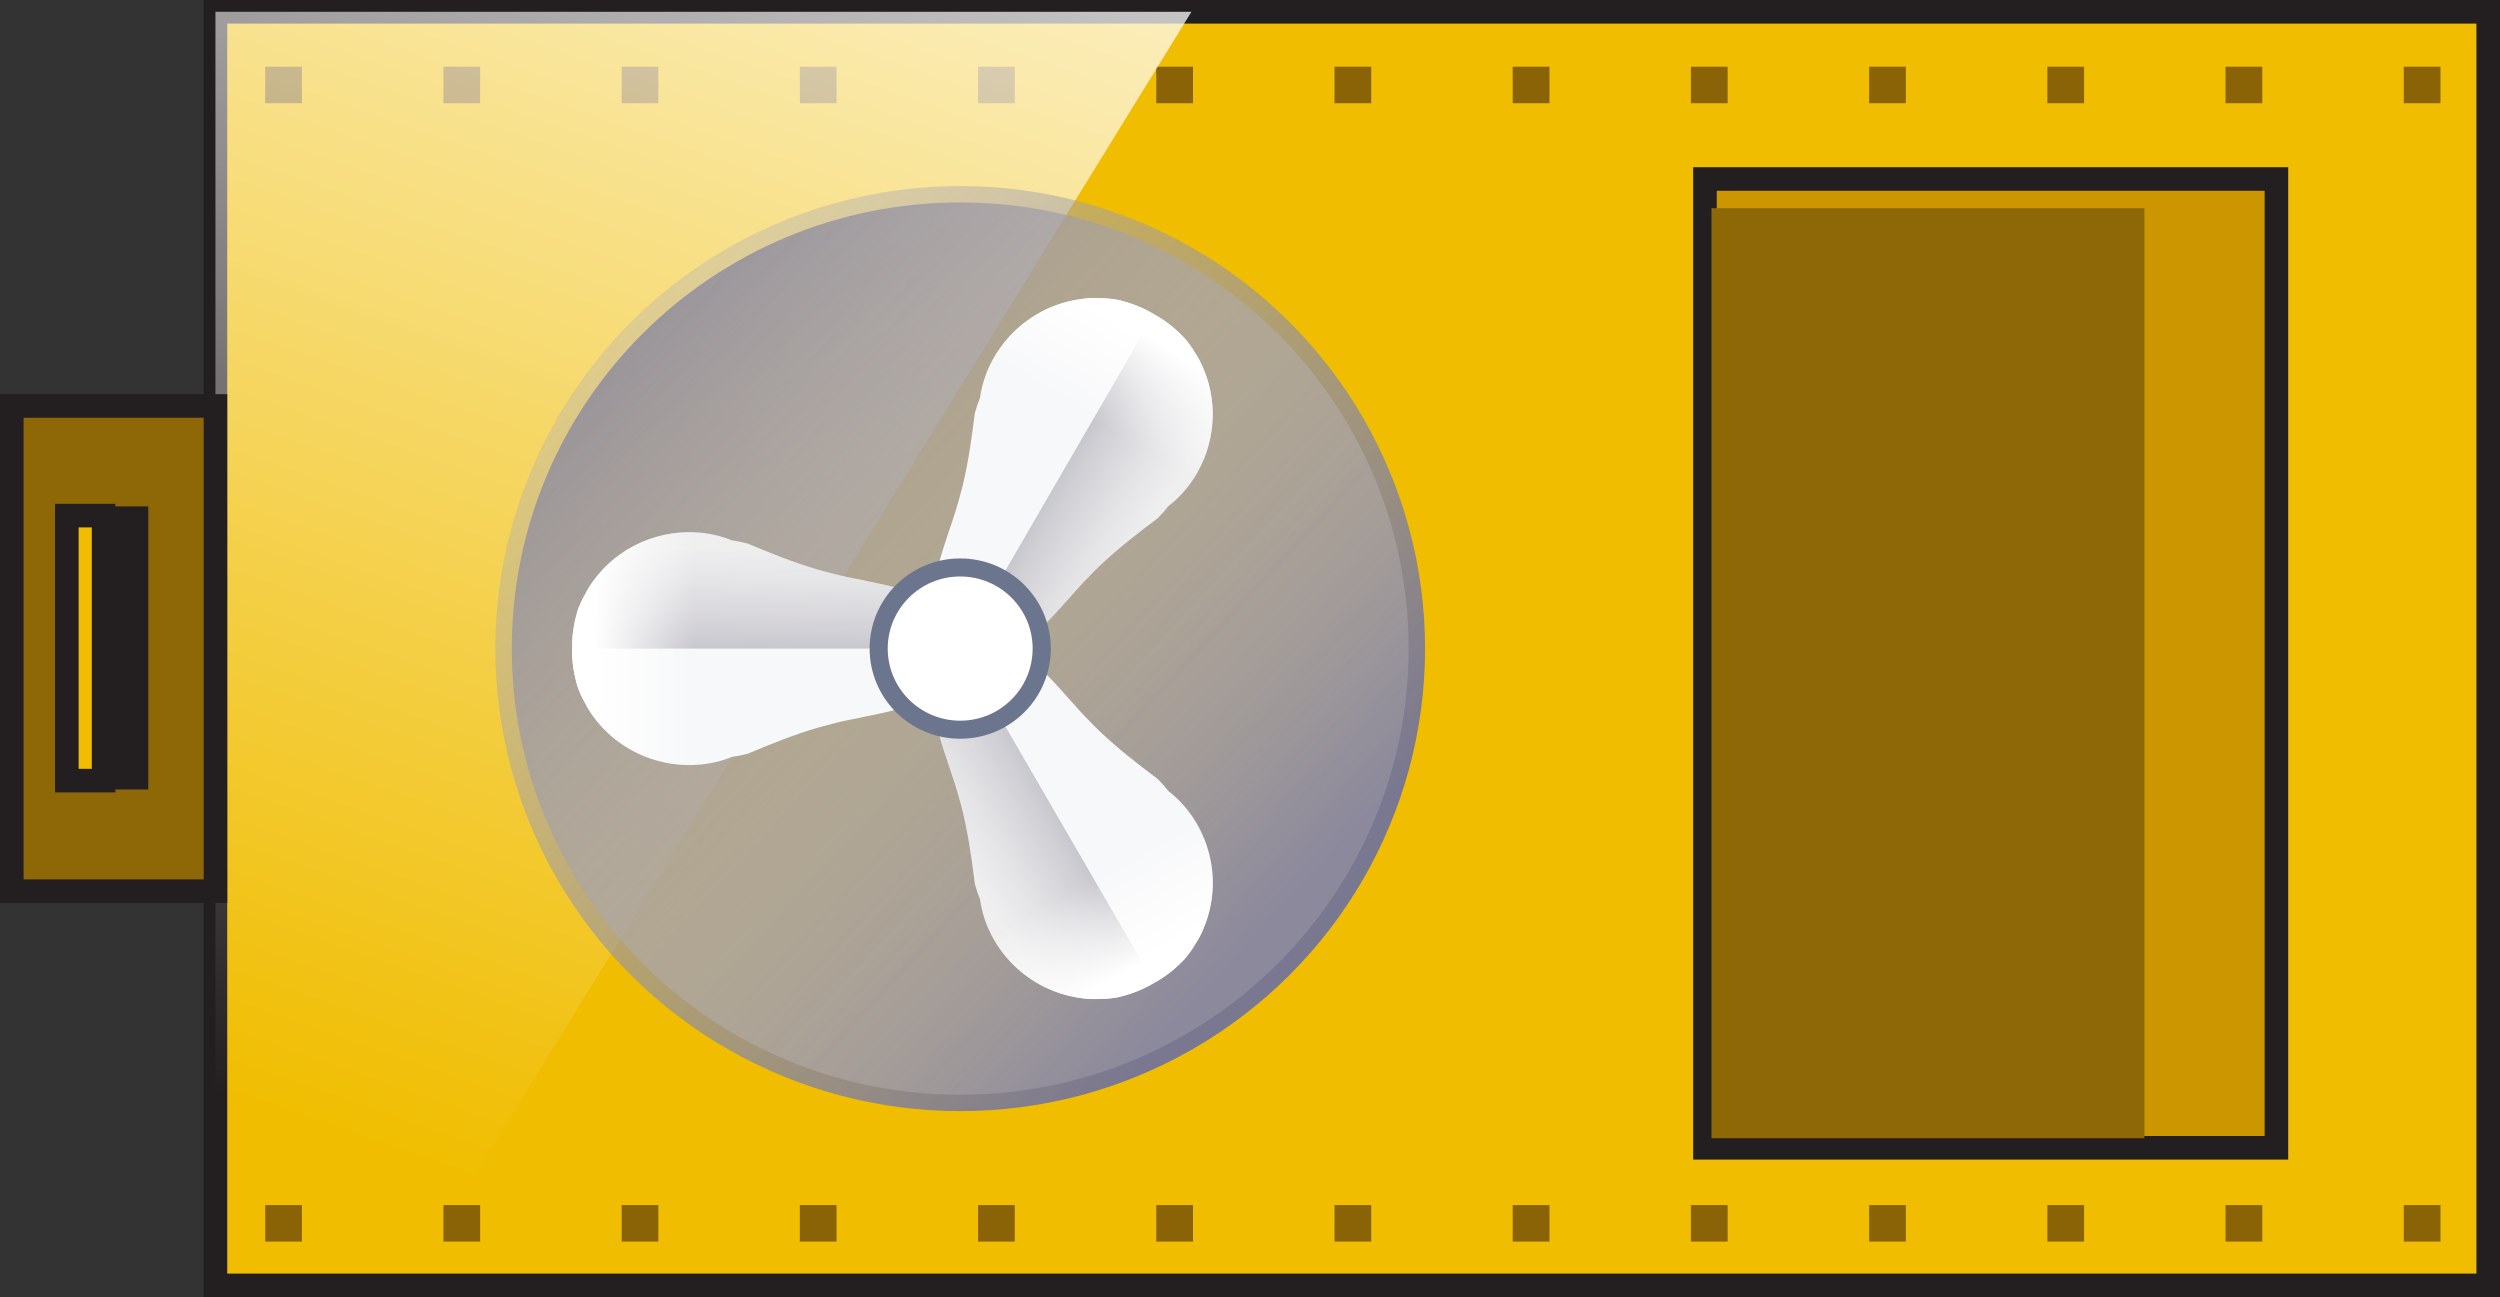 <?xml version="1.0" encoding="UTF-8" standalone="no"?>
<svg
   xmlns:a="http://ns.adobe.com/AdobeSVGViewerExtensions/3.0/"
   xmlns:dc="http://purl.org/dc/elements/1.1/"
   xmlns:cc="http://creativecommons.org/ns#"
   xmlns:rdf="http://www.w3.org/1999/02/22-rdf-syntax-ns#"
   xmlns:svg="http://www.w3.org/2000/svg"
   xmlns="http://www.w3.org/2000/svg"
   xmlns:sodipodi="http://sodipodi.sourceforge.net/DTD/sodipodi-0.dtd"
   xmlns:inkscape="http://www.inkscape.org/namespaces/inkscape"
   version="1.1"
   id="图层_1"
   x="0px"
   y="0px"
   width="106px"
   height="55px"
   viewBox="0 0 106 55"
   enable-background="new 0 0 106 55"
   xml:space="preserve"
   sodipodi:docname="排风机_44-01.svg"><rect x="0" y="0" width="106" height="55" fill="#333333" stroke="none"/><defs
   id="defs184" /><sodipodi:namedview
   pagecolor="#ffffff"
   bordercolor="#666666"
   borderopacity="1"
   objecttolerance="10"
   gridtolerance="10"
   guidetolerance="10"
   inkscape:pageopacity="0"
   inkscape:pageshadow="2"
   inkscape:window-width="640"
   inkscape:window-height="480"
   id="namedview182" />
<g
   id="g179">
	<g
   id="g93">
		<g
   id="g6">
			<rect
   x="9.135"
   y="0.5"
   fill="#F0BD00"
   width="96.365"
   height="54"
   id="rect2" />
			<path
   fill="#231F20"
   d="M106,55H8.635V0H106V55z M9.635,54H105V1H9.635V54z"
   id="path4" />
		</g>
		<g
   id="g12">
			<rect
   x="72.29"
   y="7.59"
   fill="#CC9600"
   width="24.23"
   height="41.076"
   id="rect8" />
			<path
   fill="#231F20"
   d="M97.021,49.166H71.79V7.09h25.23V49.166z M72.79,48.166h23.23V8.09H72.79V48.166z"
   id="path10" />
		</g>
		<rect
   x="72.568"
   y="8.829"
   fill="#8E6706"
   width="18.355"
   height="39.431"
   id="rect14" />
		<g
   id="g42">
			<rect
   x="11.245"
   y="51.095"
   fill="#896306"
   width="1.556"
   height="1.548"
   id="rect16" />
			<rect
   x="18.802"
   y="51.095"
   fill="#896306"
   width="1.556"
   height="1.548"
   id="rect18" />
			<rect
   x="26.358"
   y="51.095"
   fill="#896306"
   width="1.557"
   height="1.548"
   id="rect20" />
			<rect
   x="33.913"
   y="51.095"
   fill="#896306"
   width="1.557"
   height="1.548"
   id="rect22" />
			<rect
   x="41.47"
   y="51.095"
   fill="#896306"
   width="1.557"
   height="1.548"
   id="rect24" />
			<rect
   x="49.026"
   y="51.095"
   fill="#896306"
   width="1.557"
   height="1.548"
   id="rect26" />
			<rect
   x="56.583"
   y="51.095"
   fill="#896306"
   width="1.557"
   height="1.548"
   id="rect28" />
			<rect
   x="64.138"
   y="51.095"
   fill="#896306"
   width="1.559"
   height="1.548"
   id="rect30" />
			<rect
   x="71.694"
   y="51.095"
   fill="#896306"
   width="1.557"
   height="1.548"
   id="rect32" />
			<rect
   x="79.251"
   y="51.095"
   fill="#896306"
   width="1.557"
   height="1.548"
   id="rect34" />
			<rect
   x="86.809"
   y="51.095"
   fill="#896306"
   width="1.556"
   height="1.548"
   id="rect36" />
			<rect
   x="94.363"
   y="51.095"
   fill="#896306"
   width="1.558"
   height="1.548"
   id="rect38" />
			<rect
   x="101.92"
   y="51.095"
   fill="#896306"
   width="1.556"
   height="1.548"
   id="rect40" />
		</g>
		<g
   id="g70">
			<rect
   x="11.245"
   y="2.828"
   fill="#896306"
   width="1.556"
   height="1.549"
   id="rect44" />
			<rect
   x="18.802"
   y="2.828"
   fill="#896306"
   width="1.556"
   height="1.549"
   id="rect46" />
			<rect
   x="26.358"
   y="2.828"
   fill="#896306"
   width="1.557"
   height="1.549"
   id="rect48" />
			<rect
   x="33.913"
   y="2.828"
   fill="#896306"
   width="1.557"
   height="1.549"
   id="rect50" />
			<rect
   x="41.47"
   y="2.828"
   fill="#896306"
   width="1.557"
   height="1.549"
   id="rect52" />
			<rect
   x="49.026"
   y="2.828"
   fill="#896306"
   width="1.557"
   height="1.549"
   id="rect54" />
			<rect
   x="56.583"
   y="2.828"
   fill="#896306"
   width="1.557"
   height="1.549"
   id="rect56" />
			<rect
   x="64.138"
   y="2.828"
   fill="#896306"
   width="1.559"
   height="1.549"
   id="rect58" />
			<rect
   x="71.694"
   y="2.828"
   fill="#896306"
   width="1.557"
   height="1.549"
   id="rect60" />
			<rect
   x="79.251"
   y="2.828"
   fill="#896306"
   width="1.557"
   height="1.549"
   id="rect62" />
			<rect
   x="86.809"
   y="2.828"
   fill="#896306"
   width="1.556"
   height="1.549"
   id="rect64" />
			<rect
   x="94.363"
   y="2.828"
   fill="#896306"
   width="1.558"
   height="1.549"
   id="rect66" />
			<rect
   x="101.92"
   y="2.828"
   fill="#896306"
   width="1.556"
   height="1.549"
   id="rect68" />
		</g>
		<linearGradient
   id="SVGID_1_"
   gradientUnits="userSpaceOnUse"
   x1="13.304"
   y1="47.884"
   x2="38.628"
   y2="-24.738">
			<stop
   offset="0"
   style="stop-color:#FFFFFF;stop-opacity:0"
   id="stop72" />
			<stop
   offset="1"
   style="stop-color:#FFFFFF"
   id="stop74" />
			<a:midPointStop
   offset="0"
   style="stop-color:#FFFFFF;stop-opacity:0" />
			<a:midPointStop
   offset="0.5"
   style="stop-color:#FFFFFF;stop-opacity:0" />
			<a:midPointStop
   offset="1"
   style="stop-color:#FFFFFF" />
		</linearGradient>
		<polygon
   fill="url(#SVGID_1_)"
   points="18.029,53.236 9.135,53.236 9.135,0.5 50.518,0.5   "
   id="polygon77" />
		<g
   id="g83">
			<rect
   x="0.5"
   y="17.213"
   fill="#8E6706"
   width="8.635"
   height="20.574"
   id="rect79" />
			<path
   fill="#231F20"
   d="M9.635,38.287H0V16.713h9.635V38.287z M1,37.287h7.635V17.713H1V37.287z"
   id="path81" />
		</g>
		<g
   id="g89">
			<rect
   x="2.834"
   y="21.862"
   fill="#F0BD00"
   width="1.558"
   height="11.235"
   id="rect85" />
			<path
   fill="#231F20"
   d="M4.892,33.598H2.334V21.362h2.558V33.598z M3.334,32.598h0.558V22.362H3.334V32.598z"
   id="path87" />
		</g>
		<rect
   x="4.731"
   y="21.472"
   fill="#231F20"
   width="1.556"
   height="12.001"
   id="rect91" />
	</g>
	<g
   id="g177">
		<linearGradient
   id="SVGID_2_"
   gradientUnits="userSpaceOnUse"
   x1="53.541"
   y1="39.364"
   x2="11.684"
   y2="0.655">
			<stop
   offset="0"
   style="stop-color:#7A7890"
   id="stop95" />
			<stop
   offset="1"
   style="stop-color:#D0CDCD;stop-opacity:0"
   id="stop97" />
			<a:midPointStop
   offset="0"
   style="stop-color:#7A7890" />
			<a:midPointStop
   offset="0.5"
   style="stop-color:#7A7890" />
			<a:midPointStop
   offset="1"
   style="stop-color:#D0CDCD;stop-opacity:0" />
		</linearGradient>
		<ellipse
   fill="url(#SVGID_2_)"
   cx="40.712"
   cy="27.5"
   rx="19.711"
   ry="19.612"
   id="ellipse100" />
		<linearGradient
   id="SVGID_3_"
   gradientUnits="userSpaceOnUse"
   x1="53.086"
   y1="38.943"
   x2="12.713"
   y2="1.607">
			<stop
   offset="0"
   style="stop-color:#D0CDCD;stop-opacity:0.2"
   id="stop102" />
			<stop
   offset="0.801"
   style="stop-color:#7D7B92;stop-opacity:0.97"
   id="stop104" />
			<stop
   offset="1"
   style="stop-color:#7A7890"
   id="stop106" />
			<a:midPointStop
   offset="0"
   style="stop-color:#D0CDCD;stop-opacity:0.2" />
			<a:midPointStop
   offset="0.5"
   style="stop-color:#D0CDCD;stop-opacity:0.2" />
			<a:midPointStop
   offset="0.801"
   style="stop-color:#7D7B92;stop-opacity:0.97" />
			<a:midPointStop
   offset="0.5"
   style="stop-color:#7D7B92;stop-opacity:0.97" />
			<a:midPointStop
   offset="1"
   style="stop-color:#7A7890" />
		</linearGradient>
		<path
   fill="url(#SVGID_3_)"
   d="M59.725,27.5c0,10.447-8.513,18.916-19.011,18.916C30.211,46.416,21.7,37.947,21.7,27.5    S30.211,8.583,40.714,8.583C51.212,8.583,59.725,17.053,59.725,27.5z"
   id="path109" />
		<g
   id="g171">
			<g
   id="g129">
				<path
   fill="#F7F8F9"
   d="M25.175,24.604c-0.139,0.188-0.265,0.387-0.372,0.602c-0.128,0.219-0.229,0.445-0.312,0.678      c-0.051,0.174-0.095,0.345-0.13,0.514c-0.076,0.367-0.109,0.736-0.104,1.103c-0.006,0.366,0.027,0.735,0.104,1.104      c0.035,0.169,0.079,0.339,0.132,0.512c0.08,0.234,0.182,0.46,0.31,0.679c0.107,0.215,0.233,0.415,0.372,0.602      c1.425,1.929,3.932,2.482,5.857,1.694c0.226-0.031,0.447-0.076,0.669-0.133c1.007-0.424,1.98-0.816,2.975-1.105      c0.198-0.057,0.397-0.111,0.598-0.161c1.75-0.467,4.237-0.561,5.135-2.128c0.111-0.195,0.199-0.414,0.256-0.66      c0.019-0.138,0.032-0.271,0.044-0.402c-0.012-0.13-0.025-0.265-0.044-0.402c-0.057-0.245-0.145-0.464-0.256-0.66      c-0.897-1.567-3.385-1.661-5.135-2.128c-0.2-0.049-0.399-0.104-0.598-0.161c-0.994-0.289-1.968-0.68-2.975-1.104      c-0.222-0.058-0.443-0.103-0.669-0.135C29.106,22.122,26.6,22.676,25.175,24.604z"
   id="path111" />
				
					<linearGradient
   id="SVGID_4_"
   gradientUnits="userSpaceOnUse"
   x1="-39.394"
   y1="-2696.442"
   x2="-28.033"
   y2="-2696.349"
   gradientTransform="matrix(0 -1 1 0 2728.868 -5.054)">
					<stop
   offset="0"
   style="stop-color:#7A7890"
   id="stop113" />
					<stop
   offset="0.199"
   style="stop-color:#7D7B92;stop-opacity:0.97"
   id="stop115" />
					<stop
   offset="1"
   style="stop-color:#D0CDCD;stop-opacity:0.2"
   id="stop117" />
					<a:midPointStop
   offset="0"
   style="stop-color:#7A7890" />
					<a:midPointStop
   offset="0.5"
   style="stop-color:#7A7890" />
					<a:midPointStop
   offset="0.199"
   style="stop-color:#7D7B92;stop-opacity:0.97" />
					<a:midPointStop
   offset="0.5"
   style="stop-color:#7D7B92;stop-opacity:0.97" />
					<a:midPointStop
   offset="1"
   style="stop-color:#D0CDCD;stop-opacity:0.2" />
				</linearGradient>
				<path
   fill="url(#SVGID_4_)"
   d="M40.708,27.5c-0.012-0.13-0.025-0.265-0.044-0.402c-0.057-0.245-0.145-0.464-0.256-0.66      c-0.897-1.567-3.385-1.661-5.135-2.128c-0.2-0.049-0.399-0.104-0.598-0.161c-0.994-0.289-1.968-0.68-2.975-1.104      c-0.222-0.058-0.443-0.103-0.669-0.135c-1.926-0.788-4.433-0.234-5.857,1.694c-0.139,0.188-0.265,0.387-0.372,0.602      c-0.128,0.219-0.229,0.445-0.312,0.678c-0.051,0.174-0.095,0.345-0.13,0.514c-0.076,0.367-0.109,0.736-0.104,1.103"
   id="path120" />
				
					<linearGradient
   id="SVGID_5_"
   gradientUnits="userSpaceOnUse"
   x1="-32.557"
   y1="-2699.436"
   x2="-32.557"
   y2="-2703.662"
   gradientTransform="matrix(0 -1 1 0 2728.868 -5.054)">
					<stop
   offset="0"
   style="stop-color:#FFFFFF;stop-opacity:0"
   id="stop122" />
					<stop
   offset="1"
   style="stop-color:#FFFFFF"
   id="stop124" />
					<a:midPointStop
   offset="0"
   style="stop-color:#FFFFFF;stop-opacity:0" />
					<a:midPointStop
   offset="0.5"
   style="stop-color:#FFFFFF;stop-opacity:0" />
					<a:midPointStop
   offset="1"
   style="stop-color:#FFFFFF" />
				</linearGradient>
				<path
   fill="url(#SVGID_5_)"
   d="M29.629,22.587c-1.62-0.131-3.358,0.536-4.454,2.021c-0.139,0.188-0.265,0.389-0.372,0.602      c-0.128,0.219-0.229,0.446-0.312,0.679c-0.051,0.173-0.095,0.344-0.13,0.513c-0.076,0.367-0.109,0.737-0.104,1.104      c-0.006,0.365,0.027,0.734,0.104,1.103c0.035,0.169,0.079,0.339,0.13,0.513c0.082,0.233,0.184,0.46,0.312,0.678      c0.107,0.215,0.233,0.415,0.372,0.603c1.096,1.483,2.834,2.151,4.454,2.021V22.587z"
   id="path127" />
			</g>
			<g
   id="g149">
				<path
   fill="#F7F8F9"
   d="M45.956,42.334c0.233,0.026,0.468,0.034,0.709,0.02c0.253,0,0.504-0.025,0.745-0.072      c0.178-0.041,0.349-0.09,0.511-0.143c0.359-0.119,0.698-0.275,1.014-0.465c0.321-0.176,0.625-0.389,0.907-0.639      c0.132-0.115,0.257-0.238,0.382-0.369c0.163-0.186,0.309-0.389,0.436-0.606c0.133-0.2,0.243-0.407,0.337-0.622      c0.966-2.19,0.196-4.627-1.454-5.895c-0.141-0.178-0.29-0.346-0.45-0.51c-0.872-0.655-1.701-1.299-2.448-2.01      c-0.15-0.143-0.298-0.287-0.438-0.436c-1.282-1.273-2.606-3.371-4.42-3.36c-0.227,0.003-0.462,0.036-0.703,0.109      c-0.13,0.055-0.253,0.108-0.372,0.163c-0.108,0.077-0.218,0.155-0.33,0.239c-0.184,0.173-0.331,0.356-0.446,0.552      c-0.915,1.557,0.247,3.747,0.715,5.488c0.058,0.197,0.11,0.396,0.161,0.596c0.245,1,0.39,2.035,0.525,3.115      c0.061,0.219,0.133,0.433,0.218,0.643C41.831,40.188,43.564,42.07,45.956,42.334z"
   id="path131" />
				
					<linearGradient
   id="SVGID_6_"
   gradientUnits="userSpaceOnUse"
   x1="2360.773"
   y1="-1637.309"
   x2="2372.201"
   y2="-1637.216"
   gradientTransform="matrix(-0.866 0.5 -0.5 -0.866 1276.599 -2567.11)">
					<stop
   offset="0"
   style="stop-color:#7A7890"
   id="stop133" />
					<stop
   offset="0.199"
   style="stop-color:#7D7B92;stop-opacity:0.97"
   id="stop135" />
					<stop
   offset="1"
   style="stop-color:#D0CDCD;stop-opacity:0.2"
   id="stop137" />
					<a:midPointStop
   offset="0"
   style="stop-color:#7A7890" />
					<a:midPointStop
   offset="0.5"
   style="stop-color:#7A7890" />
					<a:midPointStop
   offset="0.199"
   style="stop-color:#7D7B92;stop-opacity:0.97" />
					<a:midPointStop
   offset="0.5"
   style="stop-color:#7D7B92;stop-opacity:0.97" />
					<a:midPointStop
   offset="1"
   style="stop-color:#D0CDCD;stop-opacity:0.2" />
				</linearGradient>
				<path
   fill="url(#SVGID_6_)"
   d="M40.71,27.5c-0.108,0.077-0.218,0.155-0.33,0.239c-0.184,0.173-0.331,0.356-0.446,0.552      c-0.915,1.557,0.247,3.747,0.715,5.488c0.058,0.197,0.11,0.396,0.161,0.596c0.245,1,0.39,2.035,0.525,3.115      c0.061,0.219,0.133,0.433,0.218,0.643c0.278,2.055,2.012,3.938,4.403,4.201c0.233,0.026,0.468,0.034,0.709,0.02      c0.253,0,0.504-0.025,0.745-0.072c0.178-0.041,0.349-0.09,0.511-0.143c0.359-0.119,0.698-0.275,1.014-0.465"
   id="path140" />
				
					<linearGradient
   id="SVGID_7_"
   gradientUnits="userSpaceOnUse"
   x1="2367.662"
   y1="-1640.281"
   x2="2367.662"
   y2="-1644.499"
   gradientTransform="matrix(-0.866 0.5 -0.5 -0.866 1276.599 -2567.11)">
					<stop
   offset="0"
   style="stop-color:#FFFFFF;stop-opacity:0"
   id="stop142" />
					<stop
   offset="1"
   style="stop-color:#FFFFFF"
   id="stop144" />
					<a:midPointStop
   offset="0"
   style="stop-color:#FFFFFF;stop-opacity:0" />
					<a:midPointStop
   offset="0.5"
   style="stop-color:#FFFFFF;stop-opacity:0" />
					<a:midPointStop
   offset="1"
   style="stop-color:#FFFFFF" />
				</linearGradient>
				<path
   fill="url(#SVGID_7_)"
   d="M41.972,39.505c0.697,1.46,2.146,2.624,3.986,2.827c0.233,0.026,0.47,0.033,0.711,0.02      c0.253,0,0.502-0.024,0.745-0.072c0.176-0.041,0.347-0.089,0.511-0.143c0.359-0.119,0.698-0.274,1.012-0.464      c0.321-0.177,0.627-0.39,0.907-0.64c0.132-0.113,0.259-0.237,0.382-0.369c0.163-0.186,0.311-0.389,0.438-0.605      c0.131-0.2,0.243-0.407,0.337-0.622c0.743-1.687,0.455-3.518-0.47-4.85L41.972,39.505z"
   id="path147" />
			</g>
			<g
   id="g169">
				<path
   fill="#F7F8F9"
   d="M50.996,15.563c-0.094-0.214-0.204-0.422-0.337-0.622c-0.127-0.219-0.272-0.421-0.436-0.607      c-0.125-0.132-0.252-0.255-0.38-0.369c-0.284-0.249-0.588-0.462-0.909-0.64c-0.315-0.188-0.654-0.345-1.014-0.463      c-0.162-0.054-0.333-0.103-0.511-0.143c-0.241-0.048-0.492-0.072-0.745-0.072c-0.241-0.015-0.476-0.007-0.709,0.02      c-2.392,0.264-4.125,2.146-4.403,4.201c-0.085,0.21-0.157,0.423-0.218,0.643c-0.136,1.079-0.28,2.115-0.525,3.114      c-0.051,0.2-0.104,0.399-0.161,0.596c-0.468,1.74-1.63,3.933-0.715,5.488c0.115,0.195,0.263,0.38,0.446,0.552      c0.112,0.083,0.222,0.163,0.328,0.239c0.121,0.055,0.244,0.109,0.374,0.162c0.243,0.073,0.477,0.108,0.703,0.11      c1.813,0.011,3.138-2.087,4.42-3.36c0.141-0.148,0.288-0.293,0.437-0.435c0.749-0.712,1.578-1.354,2.45-2.011      c0.16-0.163,0.312-0.331,0.45-0.51C51.192,20.191,51.962,17.754,50.996,15.563z"
   id="path151" />
				
					<linearGradient
   id="SVGID_8_"
   gradientUnits="userSpaceOnUse"
   x1="243.998"
   y1="-88.384"
   x2="255.377"
   y2="-88.291"
   gradientTransform="matrix(0.866 0.5 -0.5 0.866 -216.561 -28.512)">
					<stop
   offset="0"
   style="stop-color:#7A7890"
   id="stop153" />
					<stop
   offset="0.199"
   style="stop-color:#7D7B92;stop-opacity:0.97"
   id="stop155" />
					<stop
   offset="1"
   style="stop-color:#D0CDCD;stop-opacity:0.2"
   id="stop157" />
					<a:midPointStop
   offset="0"
   style="stop-color:#7A7890" />
					<a:midPointStop
   offset="0.5"
   style="stop-color:#7A7890" />
					<a:midPointStop
   offset="0.199"
   style="stop-color:#7D7B92;stop-opacity:0.97" />
					<a:midPointStop
   offset="0.5"
   style="stop-color:#7D7B92;stop-opacity:0.97" />
					<a:midPointStop
   offset="1"
   style="stop-color:#D0CDCD;stop-opacity:0.2" />
				</linearGradient>
				<path
   fill="url(#SVGID_8_)"
   d="M40.708,27.5c0.121,0.055,0.244,0.109,0.374,0.162c0.243,0.073,0.477,0.108,0.703,0.11      c1.813,0.011,3.138-2.087,4.42-3.36c0.141-0.148,0.288-0.293,0.437-0.435c0.749-0.712,1.578-1.354,2.45-2.011      c0.16-0.163,0.312-0.331,0.45-0.51c1.65-1.266,2.42-3.703,1.454-5.894c-0.094-0.214-0.204-0.422-0.337-0.622      c-0.127-0.219-0.272-0.421-0.436-0.607c-0.125-0.132-0.252-0.255-0.38-0.369c-0.284-0.249-0.588-0.462-0.909-0.64"
   id="path160" />
				
					<linearGradient
   id="SVGID_9_"
   gradientUnits="userSpaceOnUse"
   x1="250.834"
   y1="-91.356"
   x2="250.834"
   y2="-95.573"
   gradientTransform="matrix(0.866 0.5 -0.5 0.866 -216.561 -28.512)">
					<stop
   offset="0"
   style="stop-color:#FFFFFF;stop-opacity:0"
   id="stop162" />
					<stop
   offset="1"
   style="stop-color:#FFFFFF"
   id="stop164" />
					<a:midPointStop
   offset="0"
   style="stop-color:#FFFFFF;stop-opacity:0" />
					<a:midPointStop
   offset="0.5"
   style="stop-color:#FFFFFF;stop-opacity:0" />
					<a:midPointStop
   offset="1"
   style="stop-color:#FFFFFF" />
				</linearGradient>
				<path
   fill="url(#SVGID_9_)"
   d="M50.525,20.409c0.924-1.331,1.212-3.161,0.469-4.848c-0.094-0.215-0.206-0.422-0.337-0.622      c-0.127-0.218-0.274-0.421-0.438-0.606c-0.125-0.132-0.25-0.254-0.38-0.369c-0.282-0.25-0.588-0.463-0.909-0.64      c-0.313-0.188-0.652-0.345-1.012-0.465c-0.164-0.053-0.335-0.102-0.511-0.142c-0.243-0.048-0.492-0.072-0.747-0.072      c-0.239-0.014-0.475-0.007-0.709,0.02c-1.839,0.203-3.287,1.366-3.986,2.828L50.525,20.409z"
   id="path167" />
			</g>
		</g>
		<ellipse
   fill="#6B768E"
   cx="40.713"
   cy="27.5"
   rx="3.841"
   ry="3.822"
   id="ellipse173" />
		<ellipse
   fill="#FFFFFF"
   cx="40.712"
   cy="27.5"
   rx="3.072"
   ry="3.057"
   id="ellipse175" />
	</g>
</g>
</svg>
